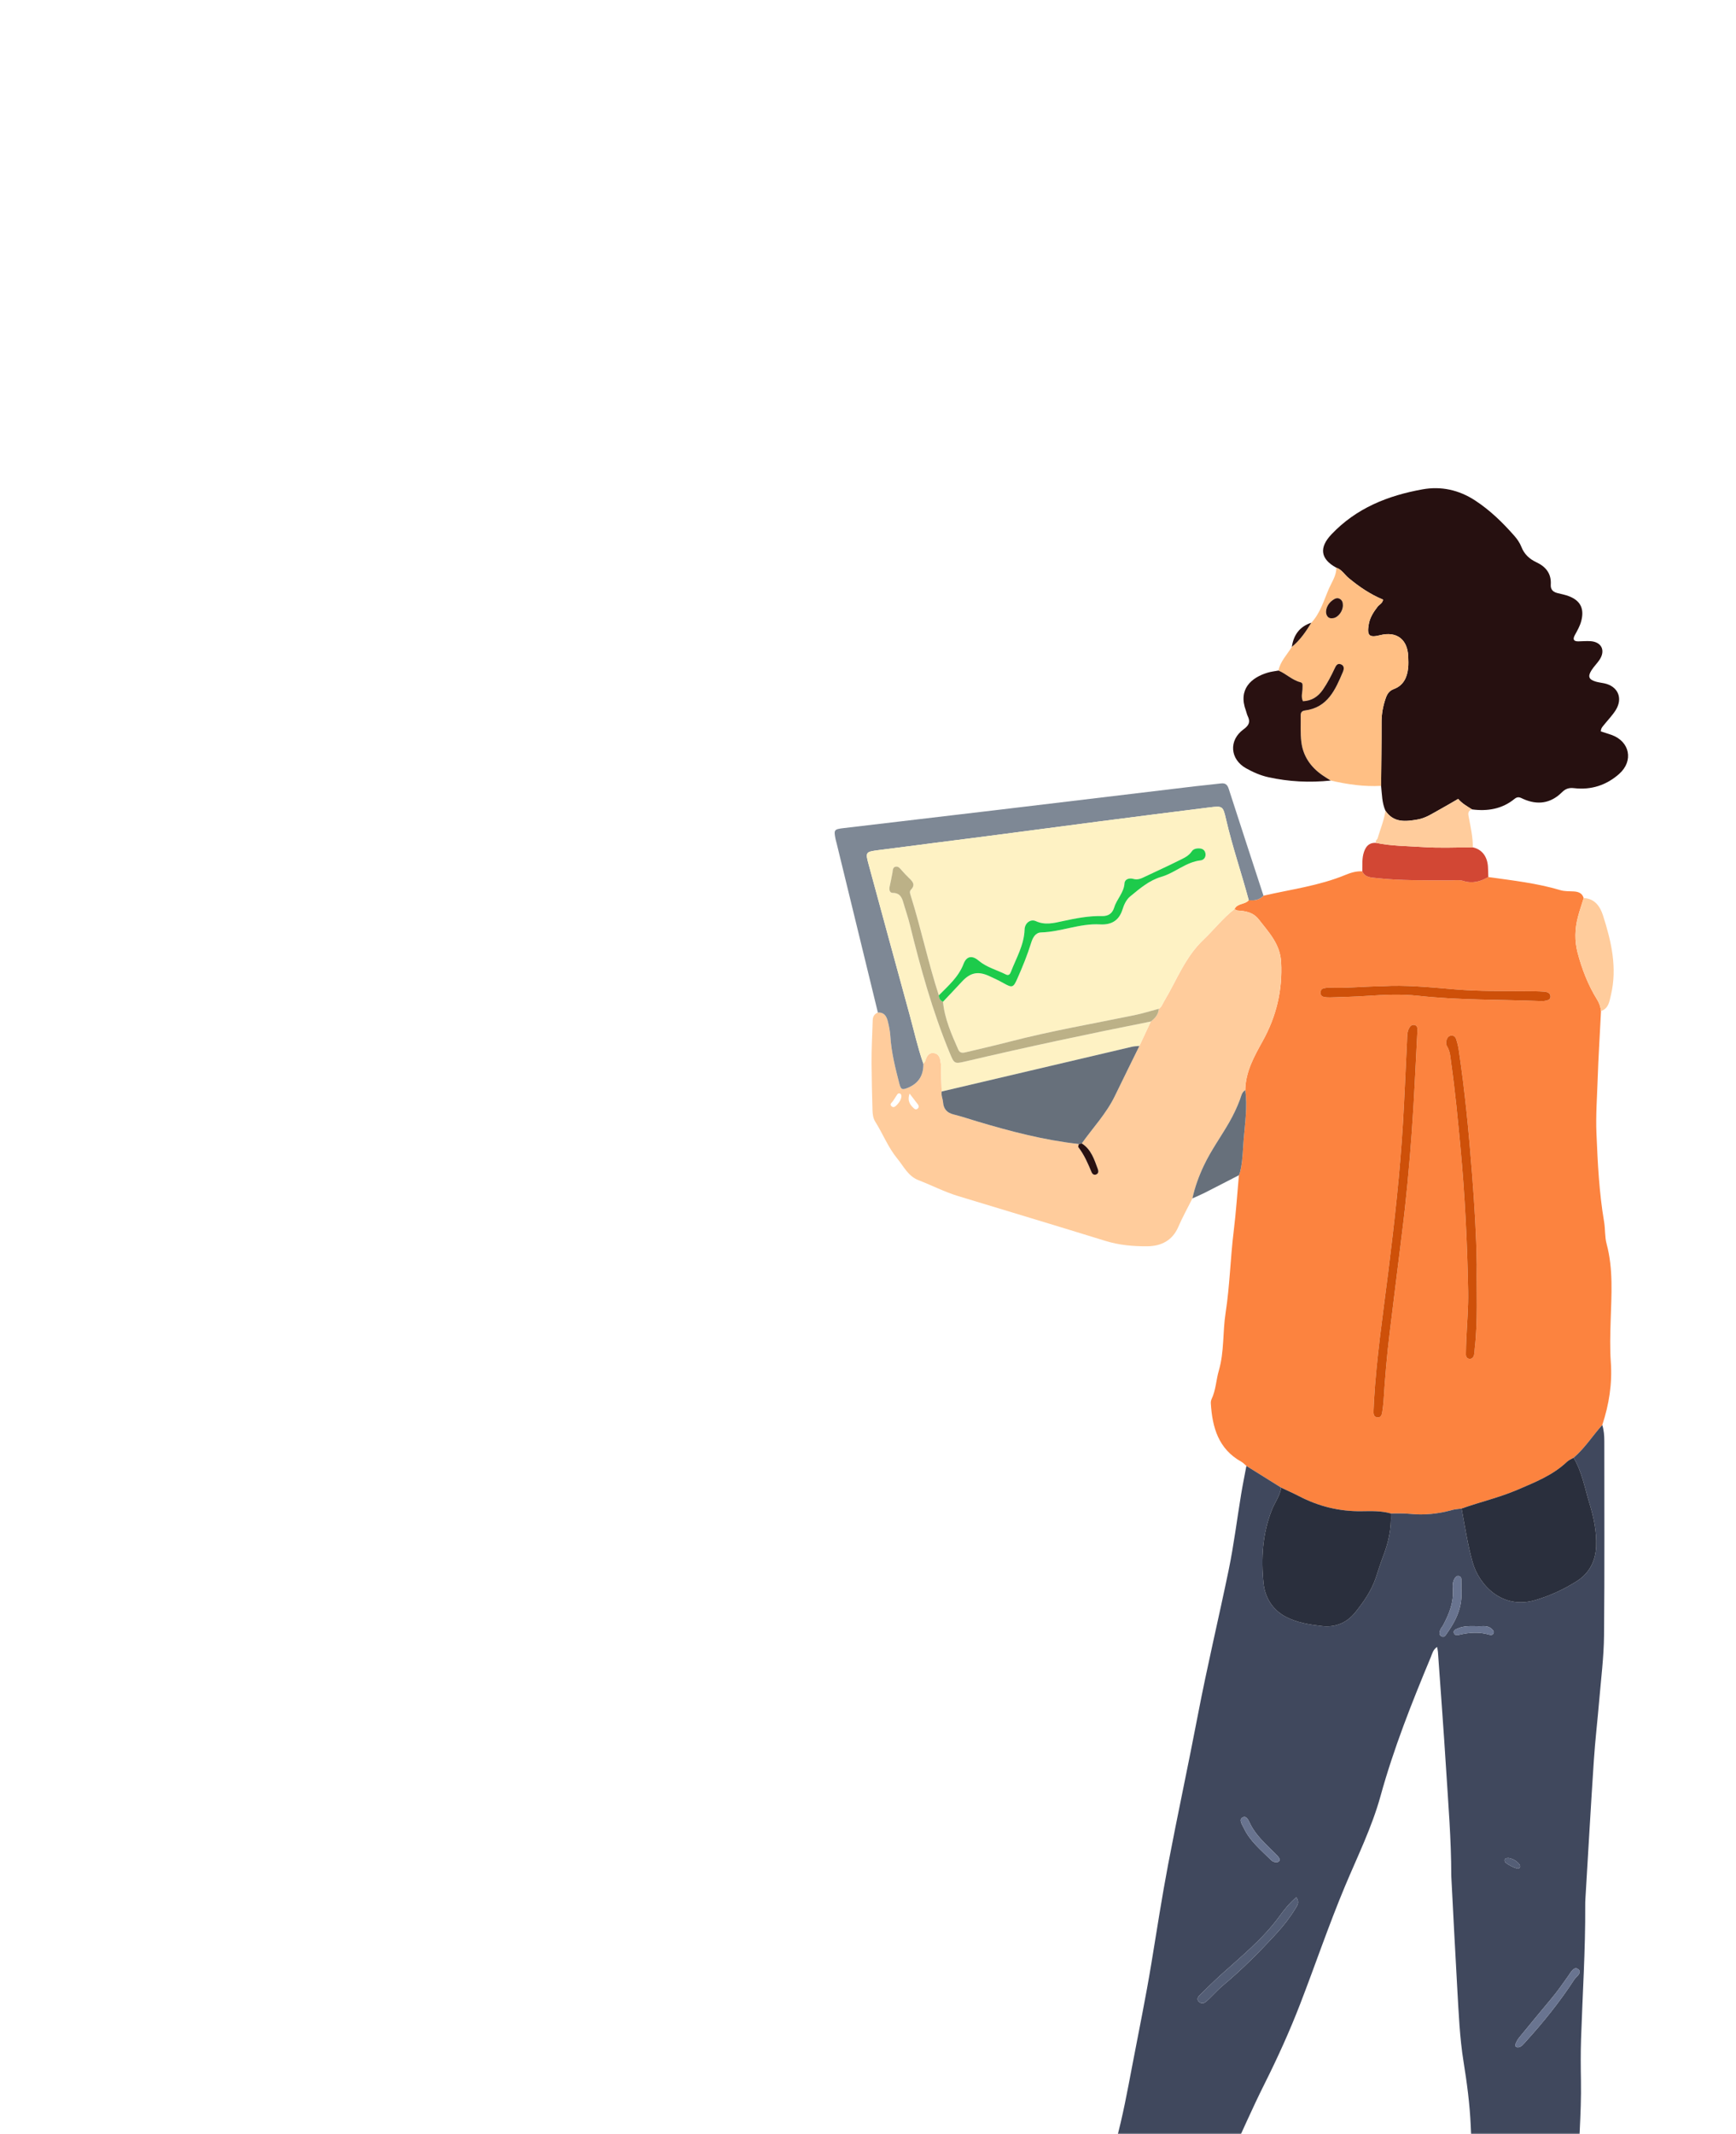 <svg width="651" height="800" viewBox="0 0 651 800" fill="none" xmlns="http://www.w3.org/2000/svg">
<mask id="mask0_528_221" style="mask-type:alpha" maskUnits="userSpaceOnUse" x="0" y="0" width="651" height="800">
<path d="M0 8C0 3.582 3.582 0 8 0H651V800H8C3.582 800 0 796.418 0 792V8Z" fill="#F9FBFC"/>
</mask>
<g mask="url(#mask0_528_221)">
<path d="M518.612 369.689C510.751 369.787 504.708 370.497 498.64 370.223C497.836 370.185 496.989 370.322 496.211 370.544C495.488 370.749 495.18 371.404 495.184 372.152C495.189 372.93 495.621 373.503 496.335 373.67C497.126 373.854 497.969 373.922 498.785 373.897C503.327 373.743 507.873 373.644 512.406 373.337C518.877 372.905 525.403 372.575 531.809 373.281C547.047 374.953 562.34 374.649 577.607 375.257C578.155 375.278 578.719 375.295 579.254 375.193C580.203 375.017 581.371 374.829 581.414 373.657C581.461 372.297 580.255 371.831 579.147 371.741C577.09 371.575 575.02 371.57 572.95 371.553C563.862 371.468 554.775 371.647 545.691 370.873C536.086 370.052 526.476 369.15 518.612 369.689ZM553.787 474.059C553.624 462.769 552.91 451.504 552.042 440.257C550.836 424.617 549.348 409.003 547.008 393.479C546.803 392.128 546.465 390.781 546.038 389.481C545.777 388.664 545.092 388.091 544.147 388.211C543.232 388.326 542.723 388.993 542.471 389.827C542.227 390.64 542.193 391.478 542.655 392.226C543.861 394.185 543.895 396.417 544.207 398.586C545.704 409.076 546.679 419.618 547.671 430.168C549.356 448.121 550.224 466.109 550.558 484.13C550.669 490.062 550.134 495.955 549.878 501.861C549.792 503.79 549.72 505.714 549.711 507.639C549.707 508.52 550.07 509.294 551.084 509.367C552.08 509.431 552.572 508.704 552.769 507.874C552.961 507.079 552.94 506.236 553.034 505.415C554.244 494.984 553.633 484.515 553.787 474.059ZM515.229 525.37C515.178 526.469 515.118 527.568 515.083 528.671C515.045 529.787 514.985 531.07 516.409 531.297C517.868 531.532 518.205 530.322 518.368 529.184C518.565 527.824 518.753 526.46 518.838 525.092C519.381 516.577 520.079 508.079 521.131 499.607C522.679 487.184 524.171 474.752 525.736 462.333C527.323 449.768 528.486 437.165 529.406 424.54C530.338 411.783 530.838 398.992 531.54 386.213C531.587 385.315 531.437 384.481 530.484 384.238C529.581 383.998 528.893 384.567 528.465 385.324C527.614 386.821 527.717 388.518 527.635 390.156C527.122 400.33 526.724 410.509 526.126 420.67C525.022 439.367 522.944 457.975 520.626 476.544C518.599 492.799 516.183 508.999 515.229 525.37ZM600.376 379.007C599.97 387.667 599.388 396.315 599.106 404.983C598.883 411.582 598.392 418.185 598.665 424.784C599.127 435.916 599.675 447.048 601.544 458.065C602.005 460.776 601.753 463.573 602.476 466.263C605.016 475.714 604.293 485.366 603.998 494.955C603.844 500.181 603.682 505.368 604.054 510.603C604.631 518.651 603.387 526.512 600.855 534.171C597.198 538.208 594.299 542.895 590.104 546.453C589.283 546.941 588.333 547.292 587.653 547.933C582.354 552.984 575.713 555.597 569.144 558.419C562.306 561.353 555.065 563.012 548.095 565.488C546.876 565.672 545.618 565.732 544.442 566.062C539.229 567.528 533.965 568.033 528.563 567.473C526.254 567.229 523.906 567.37 521.575 567.336C517.953 566.292 514.211 566.442 510.525 566.489C502.215 566.596 494.462 564.659 487.123 560.848C484.929 559.711 482.667 558.719 480.434 557.658C476.089 554.942 471.744 552.231 467.399 549.52C466.775 548.989 466.215 548.344 465.513 547.954C456.892 543.165 454.608 535.073 454.061 526.075C454.031 525.549 454.112 524.959 454.334 524.489C455.959 521.08 456.036 517.287 457.067 513.75C459.133 506.668 458.483 499.3 459.599 492.132C461.181 481.954 461.382 471.647 462.648 461.435C463.508 454.498 463.957 447.51 464.59 440.543C465 439.675 465.176 438.764 465.359 437.819C466.065 434.193 466.086 430.519 466.394 426.862C466.903 420.798 467.823 414.764 466.976 408.657C467.044 401.793 470.342 395.968 473.494 390.28C478.634 380.996 480.965 371.305 480.426 360.703C480.084 353.895 475.82 349.524 472.052 344.67C469.94 341.955 467.117 341.493 464.047 341.318C463.674 341.296 463.315 340.958 462.952 340.77C464.004 338.504 466.886 339.162 468.28 337.443C470.359 337.653 472.288 337.37 473.81 335.758C484.087 333.393 494.62 332.055 504.469 327.992C506.517 327.145 508.604 326.495 510.862 326.632C511.885 328.915 513.984 328.898 516.029 329.129C525.279 330.164 534.568 329.968 543.844 330.01C545.486 330.019 547.239 329.737 548.74 330.22C552.196 331.327 555.181 330.455 558.115 328.766C567.202 330.049 576.337 331.05 585.186 333.697C586.725 334.154 588.44 334.065 590.082 334.154C591.857 334.248 593.324 334.749 593.88 336.656C593.157 339 592.349 341.322 591.724 343.695C590.553 348.13 590.433 352.693 591.583 357.073C593.204 363.282 595.535 369.278 598.952 374.778C599.76 376.091 600.209 377.498 600.376 379.007Z" fill="#FC833F"/>
<path d="M565.671 696.494C564.94 696.537 564.333 696.575 564.238 697.23C564.191 697.555 564.367 698.064 564.623 698.256C565.911 699.231 567.352 699.962 568.9 700.429C569.204 700.518 569.764 700.334 569.948 700.086C570.115 699.86 570.076 699.274 569.888 699.017C568.806 697.538 567.279 696.763 565.671 696.494ZM553.911 609.598C551.238 609.559 548.911 609.461 546.7 610.423C545.947 610.752 545.007 611.009 545.186 612.018C545.379 613.122 546.478 612.985 547.192 612.818C550.972 611.911 554.719 611.651 558.508 612.78C559.102 612.959 559.923 612.959 560.133 612.04C560.278 611.424 559.825 611.035 559.44 610.663C557.725 609.008 555.553 609.79 553.911 609.598ZM479.908 697.012C479.536 695.938 478.621 695.271 477.86 694.493C474.588 691.17 471.026 688.108 468.892 683.814C468.267 682.552 467.489 680.376 465.898 681.321C464.444 682.185 465.86 684.058 466.488 685.379C468.798 690.22 472.907 693.547 476.602 697.217C477.214 697.824 477.971 698.136 478.848 698.046C479.451 697.991 479.857 697.687 479.908 697.012ZM548.005 595.558C548.005 594.933 548.03 593.419 547.992 591.914C547.979 591.315 547.564 590.883 546.991 590.776C546.418 590.678 545.965 590.99 545.627 591.482C544.707 592.825 544.741 594.356 544.84 595.857C545.148 600.715 543.416 605 541.213 609.166C540.897 609.769 540.379 610.282 540.127 610.906C539.755 611.809 539.515 612.861 540.61 613.425C541.59 613.926 542.047 613.062 542.526 612.386C545.9 607.596 548.552 602.563 548.005 595.558ZM569.191 767.481C570.538 767.37 571.273 766.275 572.082 765.39C578.753 758.064 584.954 750.366 590.347 742.057C591.078 740.911 593.585 739.44 591.737 738.118C590.202 737.023 589 739.431 588.11 740.68C586.058 743.601 584.013 746.526 581.717 749.263C577.667 754.113 573.634 758.975 569.64 763.868C569.045 764.59 568.601 765.488 568.267 766.374C568.057 766.942 568.472 767.392 569.191 767.481ZM440.016 809.683C440.705 809.683 441.389 809.696 442.073 809.683C445.896 809.653 449.745 810.004 453.487 808.819C454.475 808.503 455.318 808.011 455.271 806.882C455.215 805.505 454.056 805.633 453.124 805.612C452.303 805.603 451.473 805.633 450.665 805.765C443.724 806.783 436.792 806.672 429.838 805.83C427.674 805.569 425.463 805.667 423.273 805.633C422.559 805.624 421.883 805.842 421.712 806.651C421.511 807.617 422.063 808.229 422.884 808.558C423.38 808.755 423.94 808.819 424.479 808.862C429.65 809.289 434.799 810.145 440.016 809.683ZM562.656 820.336C562.652 820.404 562.648 820.456 562.643 820.511C561.681 820.511 560.715 820.511 559.752 820.511C558.371 820.503 556.998 820.468 555.767 821.277C555.138 821.696 554.749 822.175 554.984 822.966C555.181 823.612 555.737 823.697 556.284 823.753C556.695 823.787 557.109 823.766 557.524 823.753C566.732 823.654 575.854 824.54 584.924 826.131C586.113 826.336 587.401 826.456 588.517 825.682C589 825.352 589.304 824.89 589.295 824.313C589.282 823.71 588.944 823.282 588.363 823.12C587.302 822.833 586.25 822.427 585.168 822.329C577.667 821.627 570.162 820.994 562.656 820.336ZM486.135 711.231C483.436 713.464 481.52 715.987 479.707 718.463C473.562 726.862 465.539 733.354 457.905 740.231C455.147 742.716 452.534 745.333 449.882 747.924C449.142 748.647 448.668 749.503 449.651 750.401C450.515 751.2 451.417 751.038 452.247 750.345C452.876 749.819 453.453 749.22 454.048 748.647C455.527 747.206 456.917 745.662 458.495 744.345C465.783 738.281 472.441 731.571 478.826 724.596C481.405 721.773 483.779 718.724 485.784 715.422C486.516 714.216 487.384 713.151 486.135 711.231ZM467.399 549.52C471.744 552.231 476.089 554.943 480.434 557.654C479.989 560.729 478.065 563.188 476.953 565.989C473.421 574.91 472.856 584.263 473.831 593.552C474.366 598.68 477.064 603.414 482.196 606.091C486.434 608.302 491.019 608.999 495.638 609.538C500.795 610.145 505.106 608.358 508.352 604.256C511.431 600.373 514.258 596.323 515.883 591.576C516.82 588.848 517.628 586.072 518.671 583.391C520.681 578.216 521.827 572.909 521.575 567.336C523.906 567.371 526.254 567.23 528.563 567.473C533.964 568.034 539.229 567.529 544.442 566.062C545.618 565.733 546.875 565.673 548.09 565.493C549.356 572.22 550.365 579.007 552.221 585.61C554.59 594.052 563.281 603.585 575.879 599.783C581.49 598.094 586.742 595.652 591.549 592.556C595.941 589.724 598.349 585.183 598.567 579.653C598.785 574.064 597.626 568.713 596.018 563.466C594.265 557.727 593.234 551.714 590.103 546.454C594.299 542.896 597.198 538.208 600.855 534.171C601.471 536.164 601.62 538.213 601.62 540.295C601.599 564.544 601.753 588.796 601.513 613.04C601.436 621.14 600.397 629.232 599.717 637.319C599.08 644.858 598.186 652.381 597.69 659.925C596.544 677.228 595.569 694.535 594.525 711.843C594.474 712.668 594.453 713.498 594.461 714.323C594.551 730.989 593.456 747.621 592.896 764.274C592.721 769.504 592.763 774.747 592.853 779.982C593.071 792.662 591.788 805.295 591.669 817.962C591.66 818.651 591.617 819.339 591.639 820.032C591.703 822.846 591.758 822.932 594.748 823.009C597.365 823.064 599.978 823.009 602.595 823.03C603.558 823.03 604.545 822.987 605.486 823.163C608.651 823.74 610.798 826.357 610.588 829.248C610.4 831.9 608.069 834.077 604.973 834.35C603.459 834.483 601.941 834.384 600.427 834.406C596.706 834.449 592.994 834.504 589.274 834.547C578.343 834.538 567.403 834.513 556.468 834.504C554 834.295 551.516 834.218 549.074 833.846C545.575 833.324 543.796 831.352 543.95 828.504C544.091 825.865 545.87 824.266 549.232 823.753C552.76 823.227 552.692 823.227 552.529 819.801C552.153 812.095 551.862 804.384 551.516 796.691C551.156 788.698 550.109 780.782 548.838 772.908C547.367 763.778 547.008 754.562 546.473 745.363C545.669 731.481 544.99 717.603 544.254 703.721C544.241 703.448 544.224 703.17 544.224 702.896C544.215 689.527 543.104 676.214 542.27 662.889C541.359 648.331 540.255 633.786 539.225 619.237C539.186 618.698 539.049 618.168 538.917 617.381C537.364 618.378 537.082 619.926 536.53 621.243C529.418 638.277 522.623 655.417 517.701 673.246C514.463 684.973 509.07 695.865 504.387 707.036C498.319 721.521 493.281 736.399 487.632 751.038C483.672 761.306 479.113 771.343 474.173 781.209C469.619 790.297 465.569 799.633 461.151 809.17C463.225 810.102 465.291 809.781 467.228 809.661C472.274 809.358 473.502 811.766 472.685 816.376C472.544 817.184 472.21 817.949 472.044 818.762C471.633 820.742 470.423 821.324 468.464 821.324C463.922 821.332 459.372 820.982 454.839 821.55C442.993 820.776 431.134 820.481 419.266 820.61C413.347 820.49 407.424 820.404 401.505 820.259C397.84 820.173 397.344 819.669 397.639 816.153C397.81 814.096 398.084 812.039 398.572 810.034C399.504 806.223 401.822 804.572 405.808 804.855C408.818 805.064 411.765 805.765 414.831 805.646C416.974 805.569 417.876 804.902 418.471 802.733C421.058 793.295 422.807 783.694 424.637 774.093C427.054 761.391 429.671 748.724 431.771 735.959C433.802 723.612 435.705 711.231 438.04 698.94C441.59 680.286 445.593 661.721 449.164 643.075C452.653 624.822 456.981 606.754 460.745 588.565C462.691 579.148 463.867 569.569 465.436 560.07C466.018 556.542 466.741 553.035 467.399 549.52Z" fill="#40485D"/>
<path d="M501.12 212.806C495.086 209.534 494.637 205.241 499.26 200.348C508.613 190.452 520.502 185.757 533.46 183.434C540.405 182.19 547.085 183.631 553.175 187.613C558.782 191.278 563.486 195.871 567.861 200.844C568.943 202.067 569.931 203.492 570.517 205.001C571.603 207.768 573.54 209.547 576.119 210.753C579.707 212.425 581.803 215.038 581.537 219.165C581.418 221.038 582.427 221.919 584.091 222.334C585.557 222.702 587.067 222.98 588.461 223.536C592.755 225.234 594.166 228.274 592.96 232.829C592.46 234.724 591.485 236.383 590.565 238.076C589.766 239.556 589.997 240.45 591.878 240.42C593.388 240.399 594.91 240.249 596.42 240.347C600.573 240.617 602.146 243.816 599.837 247.305C598.93 248.678 597.703 249.846 596.826 251.236C595.338 253.583 595.787 254.717 598.383 255.499C599.431 255.812 600.538 255.918 601.62 256.154C606.722 257.248 608.694 261.705 605.893 266.195C604.58 268.282 602.805 270.074 601.261 272.016C600.846 272.542 600.342 273.046 600.32 274.188C601.543 274.586 602.925 274.988 604.272 275.467C611.2 277.917 612.692 285.247 607.163 290.131C602.377 294.357 596.685 296.191 590.347 295.456C588.354 295.225 587.106 295.627 585.681 297.038C581.512 301.165 576.598 301.883 571.239 299.506C570.14 299.018 569.285 298.377 567.934 299.476C563.293 303.273 557.824 304.18 551.999 303.41C550.177 302.251 548.27 301.199 546.811 299.48C544.421 300.857 542.193 302.196 539.909 303.444C537.27 304.881 534.73 306.643 531.715 307.178C527.195 307.977 522.653 308.542 519.548 303.915C518.218 300.947 518.252 297.735 517.906 294.592C517.974 286.616 518.107 278.636 518.086 270.656C518.077 267.572 518.637 264.664 519.629 261.773C520.198 260.118 520.938 258.946 522.734 258.279C526.203 256.988 527.648 254.05 528.033 250.56C528.2 249.063 528.14 247.532 528.08 246.022C527.815 239.625 523.705 236.55 517.538 238.106C513.445 239.137 512.534 238.273 513.296 233.971C513.736 231.465 515.083 229.395 516.614 227.415C517.247 226.598 518.432 226.205 518.65 224.772C513.882 222.813 509.708 219.961 505.782 216.715C504.217 215.423 503.177 213.507 501.12 212.806Z" fill="#261010"/>
<path d="M341.09 409.932C340.123 412.857 341.381 414.225 342.754 415.521C343.168 415.91 343.724 415.987 344.19 415.508C344.639 415.047 344.592 414.52 344.246 414.05C343.374 412.87 342.467 411.719 341.09 409.932ZM338.032 410.984C338.006 410.458 337.895 410.056 337.459 409.906C337.036 409.761 336.681 409.936 336.437 410.312C335.92 411.112 335.415 411.92 334.889 412.711C334.478 413.332 333.405 413.875 334.337 414.713C335.145 415.436 335.872 414.666 336.416 414.101C337.275 413.212 337.921 412.168 338.032 410.984ZM462.952 340.771C463.315 340.959 463.674 341.297 464.046 341.318C467.117 341.493 469.94 341.955 472.052 344.671C475.82 349.525 480.084 353.895 480.426 360.704C480.965 371.305 478.634 380.996 473.493 390.281C470.342 395.969 467.044 401.793 466.98 408.657C465.642 409.427 465.466 410.881 465 412.134C463.901 415.094 462.545 417.933 460.984 420.666C457.863 426.114 454.155 431.195 451.448 436.917C449.562 440.903 448.09 444.953 447.154 449.234C445.371 452.8 443.425 456.299 441.842 459.955C439.631 465.078 435.389 467.11 430.347 467.174C425.035 467.238 419.711 466.763 414.519 465.16C396.16 459.485 377.749 453.959 359.36 448.378C354.215 446.817 349.442 444.337 344.447 442.408C340.538 440.903 338.879 437.212 336.475 434.295C333.05 430.139 331.096 425.041 328.239 420.508C327.413 419.203 327.234 417.698 327.182 416.15C327.003 410.389 326.892 404.603 326.832 398.868C326.78 393.437 327.097 387.907 327.268 382.425C327.315 381.022 327.918 380.081 329.205 379.555C331.48 379.392 332.426 380.906 332.896 382.728C333.371 384.584 333.764 386.5 333.884 388.408C334.256 394.493 335.744 400.352 337.254 406.211C337.827 408.443 338.327 408.653 340.457 407.772C344.481 406.104 346.372 403.051 346.247 398.718C346.496 398.402 346.868 398.12 346.966 397.76C347.445 396.054 348.283 394.459 350.238 394.767C352.367 395.096 352.645 397.132 352.842 398.919C352.962 399.997 352.863 401.105 352.893 402.195C352.962 404.518 353.056 406.84 353.137 409.158C352.876 410.565 353.535 411.852 353.646 413.208C353.851 415.709 355.096 417.133 357.568 417.754C360.617 418.515 363.602 419.52 366.613 420.422C379.066 424.134 391.618 427.419 404.576 428.847C404.503 429.245 404.213 429.809 404.379 430.023C406.569 432.88 407.985 436.134 409.344 439.427C409.622 440.095 410.225 440.561 410.991 440.291C412.017 439.923 411.975 438.995 411.679 438.213C410.332 434.616 409.199 430.861 405.662 428.629C409.849 422.736 414.878 417.433 418.073 410.838C421.109 404.569 424.201 398.329 427.272 392.077C428.7 389.028 430.133 385.978 431.561 382.925C433.152 381.702 434.44 380.291 434.564 378.148C435.577 377.541 435.885 376.433 436.445 375.497C441.175 367.653 444.34 358.873 451.234 352.322C455.198 348.55 458.577 344.153 462.952 340.771Z" fill="#FFCC9C"/>
<path d="M346.248 398.719C346.372 403.051 344.481 406.104 340.457 407.772C338.327 408.653 337.827 408.444 337.254 406.211C335.744 400.352 334.256 394.493 333.884 388.408C333.764 386.5 333.371 384.584 332.896 382.728C332.426 380.906 331.48 379.393 329.205 379.555C324.052 358.42 318.899 337.285 313.745 316.15C313.617 315.611 313.446 315.09 313.335 314.546C312.638 311.074 312.766 310.851 316.32 310.428C335.868 308.106 355.421 305.831 374.969 303.504C399.444 300.588 423.906 297.641 448.381 294.716C451.525 294.344 454.681 294.083 457.82 293.681C459.483 293.471 460.262 294.117 460.771 295.699C465.077 309.064 469.456 322.407 473.81 335.758C472.288 337.371 470.359 337.653 468.28 337.443C465.578 327.338 462.156 317.442 459.796 307.242C458.607 302.11 458.577 302.042 453.372 302.687C439.584 304.402 425.801 306.164 412.022 307.948C397.973 309.77 383.929 311.655 369.88 313.477C356.375 315.231 342.856 316.907 329.355 318.686C324.51 319.328 324.48 319.435 325.805 324.306C330.89 343.029 335.992 361.752 341.124 380.462C342.796 386.56 344.156 392.74 346.248 398.719Z" fill="#7E8895"/>
<path d="M503.588 226.821C503.596 225.794 503.271 224.917 502.318 224.439C501.317 223.942 500.479 224.464 499.683 225.024C497.686 226.431 496.732 229.027 497.575 230.699C498.101 231.739 499.003 231.884 500 231.713C501.907 231.388 503.648 228.985 503.588 226.821ZM501.12 212.806C503.177 213.508 504.216 215.423 505.782 216.715C509.708 219.961 513.882 222.813 518.65 224.772C518.432 226.205 517.247 226.598 516.614 227.415C515.083 229.395 513.736 231.465 513.296 233.971C512.534 238.273 513.445 239.137 517.538 238.107C523.705 236.55 527.815 239.625 528.08 246.023C528.14 247.532 528.2 249.063 528.033 250.56C527.648 254.05 526.202 256.988 522.734 258.279C520.938 258.946 520.198 260.118 519.629 261.773C518.637 264.664 518.077 267.572 518.085 270.656C518.107 278.636 517.974 286.616 517.906 294.592C511.499 294.947 505.23 294.027 499.012 292.595C497.973 291.928 496.912 291.295 495.898 290.593C491.494 287.548 488.632 283.421 487.991 278.093C487.598 274.838 487.824 271.507 487.76 268.21C487.739 267.076 488.171 266.482 489.394 266.324C497.883 265.224 500.748 258.544 503.579 251.877C504.02 250.834 504.191 249.589 502.869 249.038C501.462 248.456 500.932 249.658 500.466 250.646C499.183 253.387 497.793 256.068 496.065 258.562C494.256 261.183 491.853 262.727 488.607 262.859C487.747 261.08 488.487 259.451 488.444 257.843C488.419 257.052 488.727 256.008 487.683 255.748C484.548 254.965 482.316 252.553 479.416 251.36C480.135 247.857 482.684 245.39 484.441 242.477C487.525 239.988 489.706 236.768 491.746 233.441C495.197 229.741 496.471 224.905 498.439 220.453C499.529 217.994 501.18 215.684 501.12 212.806Z" fill="#FFBF84"/>
<path d="M479.416 251.36C482.316 252.553 484.548 254.965 487.683 255.747C488.727 256.008 488.419 257.052 488.444 257.843C488.487 259.451 487.747 261.08 488.607 262.859C491.853 262.727 494.256 261.183 496.065 258.561C497.793 256.068 499.183 253.387 500.466 250.645C500.932 249.658 501.462 248.456 502.869 249.037C504.191 249.589 504.02 250.834 503.579 251.877C500.748 258.544 497.883 265.224 489.394 266.323C488.171 266.482 487.739 267.076 487.76 268.209C487.824 271.507 487.598 274.838 487.991 278.093C488.633 283.421 491.494 287.548 495.899 290.593C496.912 291.294 497.973 291.927 499.012 292.595C491.151 293.424 483.372 293.052 475.636 291.342C472.63 290.679 469.875 289.456 467.25 287.984C461.241 284.619 460.706 277.49 466.309 273.414C468.417 271.879 468.96 270.574 467.865 268.368C467.562 267.756 467.463 267.055 467.22 266.409C464.179 258.318 469.277 253.977 475.371 252.151C476.679 251.757 478.065 251.616 479.416 251.36Z" fill="#291111"/>
<path d="M558.114 328.766C555.181 330.455 552.196 331.328 548.74 330.22C547.239 329.737 545.486 330.019 543.843 330.01C534.567 329.968 525.279 330.164 516.028 329.13C513.984 328.899 511.884 328.916 510.862 326.632C510.948 324.194 510.665 321.765 511.499 319.336C512.278 317.082 513.527 315.855 515.939 315.94C521.832 317.176 527.857 317.134 533.823 317.536C539.956 317.95 546.144 317.634 552.307 317.634C555.625 318.357 557.7 320.94 557.973 324.75C558.072 326.085 558.072 327.423 558.114 328.766Z" fill="#D24734"/>
<path d="M552.307 317.634C546.144 317.634 539.956 317.95 533.823 317.536C527.858 317.134 521.832 317.176 515.939 315.94C515.93 315.697 515.922 315.453 515.922 315.209C516.135 314.927 516.353 314.649 516.567 314.367C517.581 310.89 519.026 307.533 519.548 303.915C522.653 308.542 527.195 307.977 531.715 307.178C534.73 306.643 537.27 304.881 539.909 303.444C542.193 302.195 544.421 300.857 546.811 299.48C548.27 301.199 550.177 302.251 551.999 303.41C550.113 304.021 550.622 305.386 550.874 306.75C551.541 310.351 552.358 313.939 552.307 317.634Z" fill="#FFCC9C"/>
<path d="M600.376 379.008C600.209 377.498 599.76 376.091 598.952 374.778C595.535 369.278 593.204 363.283 591.583 357.073C590.433 352.694 590.553 348.131 591.724 343.696C592.349 341.322 593.157 339 593.88 336.656C598.084 336.785 600.089 339.941 601.107 343.106C604.229 352.805 606.547 362.727 604.097 372.999C603.549 375.291 603.276 378.041 600.376 379.008Z" fill="#FFCC9C"/>
<path d="M447.154 449.234C448.09 444.953 449.562 440.903 451.448 436.917C454.155 431.195 457.862 426.114 460.984 420.666C462.545 417.933 463.901 415.094 465 412.134C465.466 410.881 465.642 409.427 466.98 408.657C467.823 414.764 466.903 420.799 466.394 426.863C466.086 430.519 466.065 434.193 465.359 437.819C465.175 438.765 465 439.676 464.59 440.544C460.257 442.772 455.929 445.021 451.584 447.219C450.135 447.955 448.629 448.567 447.154 449.234Z" fill="#67707B"/>
<path d="M491.746 233.441C489.706 236.768 487.525 239.988 484.442 242.477C485.1 238.029 487.345 234.865 491.746 233.441Z" fill="#291111"/>
<path d="M516.567 314.367C516.353 314.649 516.135 314.927 515.922 315.209C516.135 314.931 516.353 314.649 516.567 314.367Z" fill="#FEF2C4"/>
<path d="M346.247 398.718C344.156 392.739 342.796 386.56 341.124 380.461C335.992 361.751 330.89 343.028 325.805 324.305C324.48 319.434 324.51 319.327 329.355 318.686C342.856 316.907 356.374 315.23 369.88 313.477C383.929 311.655 397.973 309.769 412.022 307.947C425.801 306.164 439.584 304.402 453.372 302.687C458.577 302.041 458.607 302.11 459.796 307.242C462.156 317.441 465.577 327.337 468.28 337.443C466.886 339.162 464.004 338.504 462.952 340.77C458.577 344.153 455.198 348.549 451.234 352.321C444.34 358.873 441.175 367.653 436.445 375.496C435.885 376.433 435.577 377.54 434.564 378.148C431.51 378.956 428.487 379.918 425.395 380.551C409.772 383.754 394.051 386.47 378.6 390.481C373.276 391.863 367.913 393.082 362.558 394.36C361.352 394.647 360.048 395.045 359.364 393.484C356.815 387.702 354.236 381.92 353.62 375.518C355.977 373.016 358.359 370.535 360.685 368.008C363.79 364.634 366.634 363.958 370.77 365.797C372.655 366.635 374.52 367.529 376.316 368.534C379.566 370.364 379.986 370.279 381.482 366.887C383.433 362.483 385.259 358.022 386.683 353.416C387.303 351.415 388.321 349.584 390.433 349.524C397.9 349.311 404.94 346.095 412.462 346.514C416.709 346.749 419.595 345.162 420.93 340.937C421.503 339.111 422.35 337.229 423.846 336.006C427.409 333.089 430.924 330.019 435.492 328.685C440.632 327.183 444.699 323.142 450.242 322.518C451.525 322.377 452.367 321.136 451.999 319.699C451.627 318.241 450.374 317.959 449.053 318.044C448.21 318.1 447.389 318.429 446.919 319.143C445.696 320.978 443.728 321.752 441.915 322.663C437.865 324.707 433.717 326.555 429.624 328.509C428.136 329.219 426.759 329.993 424.945 329.459C423.517 329.04 421.789 329.536 421.687 331.122C421.46 334.655 418.796 337.011 417.838 340.146C417.158 342.378 415.678 343.465 413.232 343.405C408.25 343.281 403.404 344.243 398.542 345.295C395.257 346.005 391.917 346.899 388.453 345.303C386.435 344.375 384.296 346.039 384.224 348.421C384.044 354.263 381.072 359.151 379.066 364.369C378.754 365.185 378.258 365.818 377.21 365.292C373.789 363.569 369.957 362.628 366.968 360.083C364.611 358.073 362.473 358.347 361.344 361.302C359.454 366.25 355.592 369.53 352.064 373.123C348.056 360.84 345.431 348.173 341.556 335.852C341.304 335.057 340.949 334.184 341.603 333.513C343.455 331.593 342.146 330.357 340.791 329.052C339.901 328.193 339.05 327.29 338.233 326.362C337.587 325.631 336.98 324.703 335.919 324.874C334.701 325.071 334.838 326.268 334.662 327.188C334.329 328.941 333.986 330.69 333.602 332.435C333.358 333.534 333.661 334.697 334.718 334.702C337.934 334.71 338.379 337.037 339.041 339.295C339.739 341.664 340.555 344.008 341.146 346.403C345.183 362.816 349.677 379.084 356.165 394.741C357.794 398.671 357.871 398.868 361.896 397.923C385.023 392.487 408.254 387.539 431.561 382.925C430.133 385.978 428.7 389.027 427.272 392.077C426.318 392.179 425.347 392.184 424.424 392.402C400.659 397.974 376.898 403.568 353.137 409.157C353.056 406.839 352.962 404.517 352.893 402.195C352.863 401.105 352.962 399.997 352.842 398.919C352.645 397.132 352.367 395.096 350.238 394.767C348.283 394.459 347.445 396.054 346.966 397.76C346.868 398.119 346.496 398.402 346.247 398.718Z" fill="#FEF2C4"/>
<path d="M590.104 546.453C593.234 551.714 594.265 557.727 596.018 563.466C597.626 568.713 598.785 574.063 598.567 579.653C598.349 585.182 595.941 589.724 591.549 592.555C586.742 595.652 581.491 598.093 575.88 599.783C563.281 603.585 554.591 594.052 552.222 585.61C550.365 579.007 549.356 572.22 548.09 565.493C555.065 563.012 562.306 561.353 569.144 558.419C575.713 555.597 582.354 552.984 587.653 547.933C588.333 547.292 589.283 546.941 590.104 546.453Z" fill="#2A2F3D"/>
<path d="M521.575 567.336C521.828 572.908 520.681 578.216 518.671 583.39C517.628 586.072 516.82 588.847 515.883 591.576C514.258 596.323 511.431 600.373 508.352 604.256C505.106 608.357 500.795 610.145 495.638 609.538C491.019 608.999 486.434 608.302 482.196 606.091C477.064 603.413 474.366 598.679 473.831 593.552C472.856 584.263 473.421 574.91 476.953 565.989C478.065 563.188 479.99 560.729 480.434 557.654C482.667 558.719 484.929 559.711 487.123 560.848C494.462 564.659 502.215 566.596 510.524 566.489C514.211 566.442 517.953 566.293 521.575 567.336Z" fill="#2A2F3D"/>
<path d="M515.229 525.37C516.182 508.999 518.599 492.799 520.626 476.544C522.944 457.975 525.022 439.368 526.126 420.67C526.724 410.509 527.122 400.331 527.635 390.157C527.716 388.519 527.614 386.821 528.465 385.324C528.892 384.567 529.581 383.998 530.483 384.238C531.437 384.482 531.587 385.316 531.54 386.214C530.838 398.992 530.338 411.784 529.406 424.541C528.486 437.165 527.323 449.768 525.736 462.333C524.171 474.752 522.679 487.184 521.13 499.608C520.078 508.08 519.381 516.577 518.838 525.092C518.753 526.461 518.564 527.825 518.368 529.185C518.205 530.322 517.867 531.533 516.409 531.297C514.985 531.071 515.045 529.788 515.083 528.672C515.118 527.568 515.177 526.469 515.229 525.37Z" fill="#CE5009"/>
<path d="M553.786 474.059C553.632 484.516 554.244 494.985 553.034 505.415C552.94 506.237 552.961 507.079 552.769 507.874C552.572 508.704 552.08 509.431 551.084 509.367C550.07 509.294 549.706 508.52 549.711 507.639C549.719 505.715 549.792 503.79 549.878 501.862C550.134 495.956 550.669 490.062 550.558 484.131C550.224 466.109 549.356 448.122 547.671 430.169C546.679 419.618 545.704 409.076 544.207 398.586C543.895 396.418 543.86 394.185 542.654 392.227C542.193 391.478 542.227 390.64 542.47 389.827C542.723 388.994 543.232 388.326 544.147 388.211C545.092 388.091 545.776 388.664 546.037 389.481C546.465 390.781 546.803 392.128 547.008 393.48C549.347 409.004 550.836 424.618 552.042 440.257C552.91 451.505 553.624 462.769 553.786 474.059Z" fill="#CE5009"/>
<path d="M518.611 369.689C526.476 369.15 536.086 370.053 545.691 370.874C554.774 371.648 563.862 371.468 572.95 371.554C575.02 371.571 577.09 371.575 579.147 371.742C580.254 371.832 581.46 372.298 581.413 373.658C581.371 374.83 580.203 375.018 579.254 375.193C578.719 375.296 578.155 375.279 577.607 375.257C562.34 374.65 547.047 374.954 531.809 373.281C525.403 372.576 518.877 372.905 512.406 373.337C507.873 373.645 503.327 373.743 498.785 373.897C497.968 373.923 497.126 373.854 496.335 373.671C495.62 373.504 495.189 372.931 495.184 372.152C495.18 371.404 495.488 370.75 496.211 370.544C496.989 370.322 497.836 370.185 498.64 370.224C504.708 370.497 510.751 369.787 518.611 369.689Z" fill="#CE5009"/>
<path d="M486.135 711.231C487.384 713.151 486.516 714.216 485.784 715.422C483.779 718.724 481.405 721.773 478.826 724.595C472.441 731.57 465.783 738.28 458.495 744.345C456.917 745.662 455.528 747.206 454.048 748.647C453.453 749.22 452.876 749.819 452.247 750.345C451.418 751.038 450.515 751.2 449.651 750.4C448.668 749.502 449.143 748.647 449.882 747.924C452.534 745.333 455.147 742.715 457.905 740.231C465.539 733.354 473.562 726.862 479.707 718.463C481.521 715.987 483.437 713.463 486.135 711.231Z" fill="#545E76"/>
<path d="M569.191 767.481C568.472 767.391 568.057 766.942 568.267 766.374C568.601 765.488 569.045 764.59 569.64 763.868C573.634 758.975 577.667 754.113 581.717 749.263C584.013 746.526 586.058 743.601 588.11 740.68C589 739.431 590.202 737.023 591.737 738.118C593.584 739.44 591.078 740.911 590.347 742.057C584.954 750.366 578.753 758.064 572.082 765.39C571.273 766.275 570.538 767.37 569.191 767.481Z" fill="#697490"/>
<path d="M548.005 595.558C548.552 602.563 545.9 607.596 542.526 612.386C542.047 613.062 541.59 613.926 540.61 613.425C539.515 612.861 539.755 611.809 540.127 610.906C540.379 610.282 540.897 609.769 541.213 609.166C543.416 605 545.148 600.715 544.84 595.857C544.741 594.356 544.707 592.825 545.627 591.482C545.965 590.99 546.418 590.678 546.991 590.776C547.564 590.883 547.979 591.315 547.992 591.914C548.03 593.419 548.005 594.933 548.005 595.558Z" fill="#697490"/>
<path d="M479.908 697.011C479.857 697.687 479.451 697.991 478.848 698.046C477.971 698.136 477.214 697.824 476.602 697.217C472.907 693.547 468.798 690.22 466.488 685.379C465.86 684.058 464.444 682.184 465.898 681.321C467.489 680.375 468.267 682.552 468.892 683.814C471.026 688.108 474.588 691.17 477.86 694.492C478.621 695.271 479.536 695.938 479.908 697.011Z" fill="#697490"/>
<path d="M553.91 609.597C555.553 609.79 557.725 609.007 559.44 610.662C559.825 611.034 560.278 611.424 560.133 612.039C559.923 612.959 559.102 612.959 558.508 612.779C554.719 611.65 550.972 611.911 547.192 612.818C546.478 612.984 545.379 613.121 545.186 612.018C545.007 611.009 545.947 610.752 546.7 610.423C548.911 609.461 551.238 609.559 553.91 609.597Z" fill="#697490"/>
<path d="M565.671 696.494C567.279 696.763 568.806 697.537 569.888 699.017C570.076 699.274 570.115 699.86 569.948 700.086C569.764 700.334 569.204 700.518 568.9 700.428C567.352 699.962 565.911 699.231 564.623 698.256C564.367 698.063 564.192 697.554 564.239 697.229C564.333 696.575 564.94 696.537 565.671 696.494Z" fill="#545E76"/>
<path d="M353.137 409.158C376.898 403.568 400.659 397.974 424.424 392.402C425.348 392.184 426.318 392.18 427.272 392.077C424.201 398.329 421.109 404.569 418.073 410.838C414.878 417.433 409.849 422.736 405.662 428.625C405.303 428.697 404.94 428.77 404.576 428.847C391.618 427.419 379.066 424.134 366.613 420.422C363.602 419.52 360.617 418.515 357.568 417.754C355.096 417.134 353.851 415.709 353.646 413.208C353.535 411.852 352.876 410.565 353.137 409.158Z" fill="#67707B"/>
<path d="M431.561 382.925C408.254 387.539 385.023 392.487 361.895 397.923C357.871 398.868 357.794 398.671 356.165 394.741C349.677 379.084 345.183 362.816 341.145 346.403C340.555 344.008 339.738 341.664 339.041 339.295C338.378 337.037 337.934 334.71 334.718 334.702C333.661 334.697 333.358 333.534 333.601 332.435C333.986 330.69 334.329 328.941 334.662 327.188C334.837 326.268 334.701 325.071 335.919 324.874C336.98 324.703 337.587 325.631 338.233 326.362C339.05 327.29 339.901 328.193 340.79 329.052C342.146 330.357 343.455 331.593 341.603 333.513C340.949 334.184 341.304 335.057 341.556 335.852C345.431 348.173 348.056 360.84 352.064 373.123C352.128 374.218 352.525 375.094 353.62 375.518C354.236 381.92 356.815 387.702 359.364 393.484C360.048 395.045 361.352 394.647 362.558 394.36C367.913 393.082 373.276 391.863 378.6 390.481C394.051 386.47 409.772 383.754 425.394 380.551C428.486 379.918 431.51 378.956 434.563 378.148C434.439 380.29 433.152 381.702 431.561 382.925Z" fill="#BCB187"/>
<path d="M404.576 428.847C404.939 428.77 405.303 428.697 405.662 428.625C409.199 430.861 410.332 434.616 411.679 438.213C411.974 438.995 412.017 439.923 410.991 440.291C410.225 440.561 409.622 440.094 409.344 439.427C407.984 436.134 406.569 432.88 404.379 430.023C404.212 429.809 404.503 429.245 404.576 428.847Z" fill="#291111"/>
<path d="M503.588 226.821C503.648 228.985 501.907 231.388 500 231.713C499.003 231.884 498.101 231.739 497.575 230.7C496.732 229.027 497.686 226.431 499.683 225.024C500.479 224.464 501.317 223.942 502.318 224.439C503.271 224.918 503.596 225.794 503.588 226.821Z" fill="#291111"/>
<path d="M353.62 375.518C352.526 375.094 352.128 374.218 352.064 373.123C355.592 369.531 359.454 366.25 361.344 361.302C362.473 358.347 364.611 358.074 366.968 360.084C369.957 362.628 373.789 363.569 377.21 365.292C378.258 365.819 378.754 365.186 379.066 364.369C381.072 359.151 384.044 354.263 384.224 348.421C384.296 346.039 386.435 344.376 388.453 345.304C391.917 346.899 395.257 346.005 398.542 345.295C403.404 344.243 408.25 343.281 413.232 343.405C415.678 343.465 417.158 342.378 417.838 340.146C418.796 337.011 421.46 334.655 421.687 331.122C421.789 329.536 423.517 329.04 424.946 329.459C426.759 329.993 428.136 329.219 429.624 328.509C433.717 326.555 437.865 324.708 441.915 322.663C443.728 321.752 445.696 320.978 446.919 319.144C447.389 318.429 448.21 318.1 449.053 318.045C450.374 317.959 451.627 318.241 451.999 319.7C452.367 321.137 451.525 322.377 450.242 322.518C444.699 323.142 440.632 327.184 435.492 328.685C430.924 330.019 427.409 333.09 423.846 336.006C422.35 337.229 421.503 339.111 420.93 340.937C419.596 345.163 416.709 346.749 412.462 346.514C404.94 346.095 397.9 349.311 390.433 349.525C388.321 349.585 387.303 351.415 386.683 353.416C385.259 358.022 383.433 362.483 381.482 366.888C379.986 370.279 379.567 370.365 376.316 368.534C374.52 367.529 372.656 366.635 370.77 365.797C366.634 363.958 363.79 364.634 360.685 368.008C358.359 370.536 355.977 373.016 353.62 375.518Z" fill="#1DCB4B"/>
</g>
</svg>
